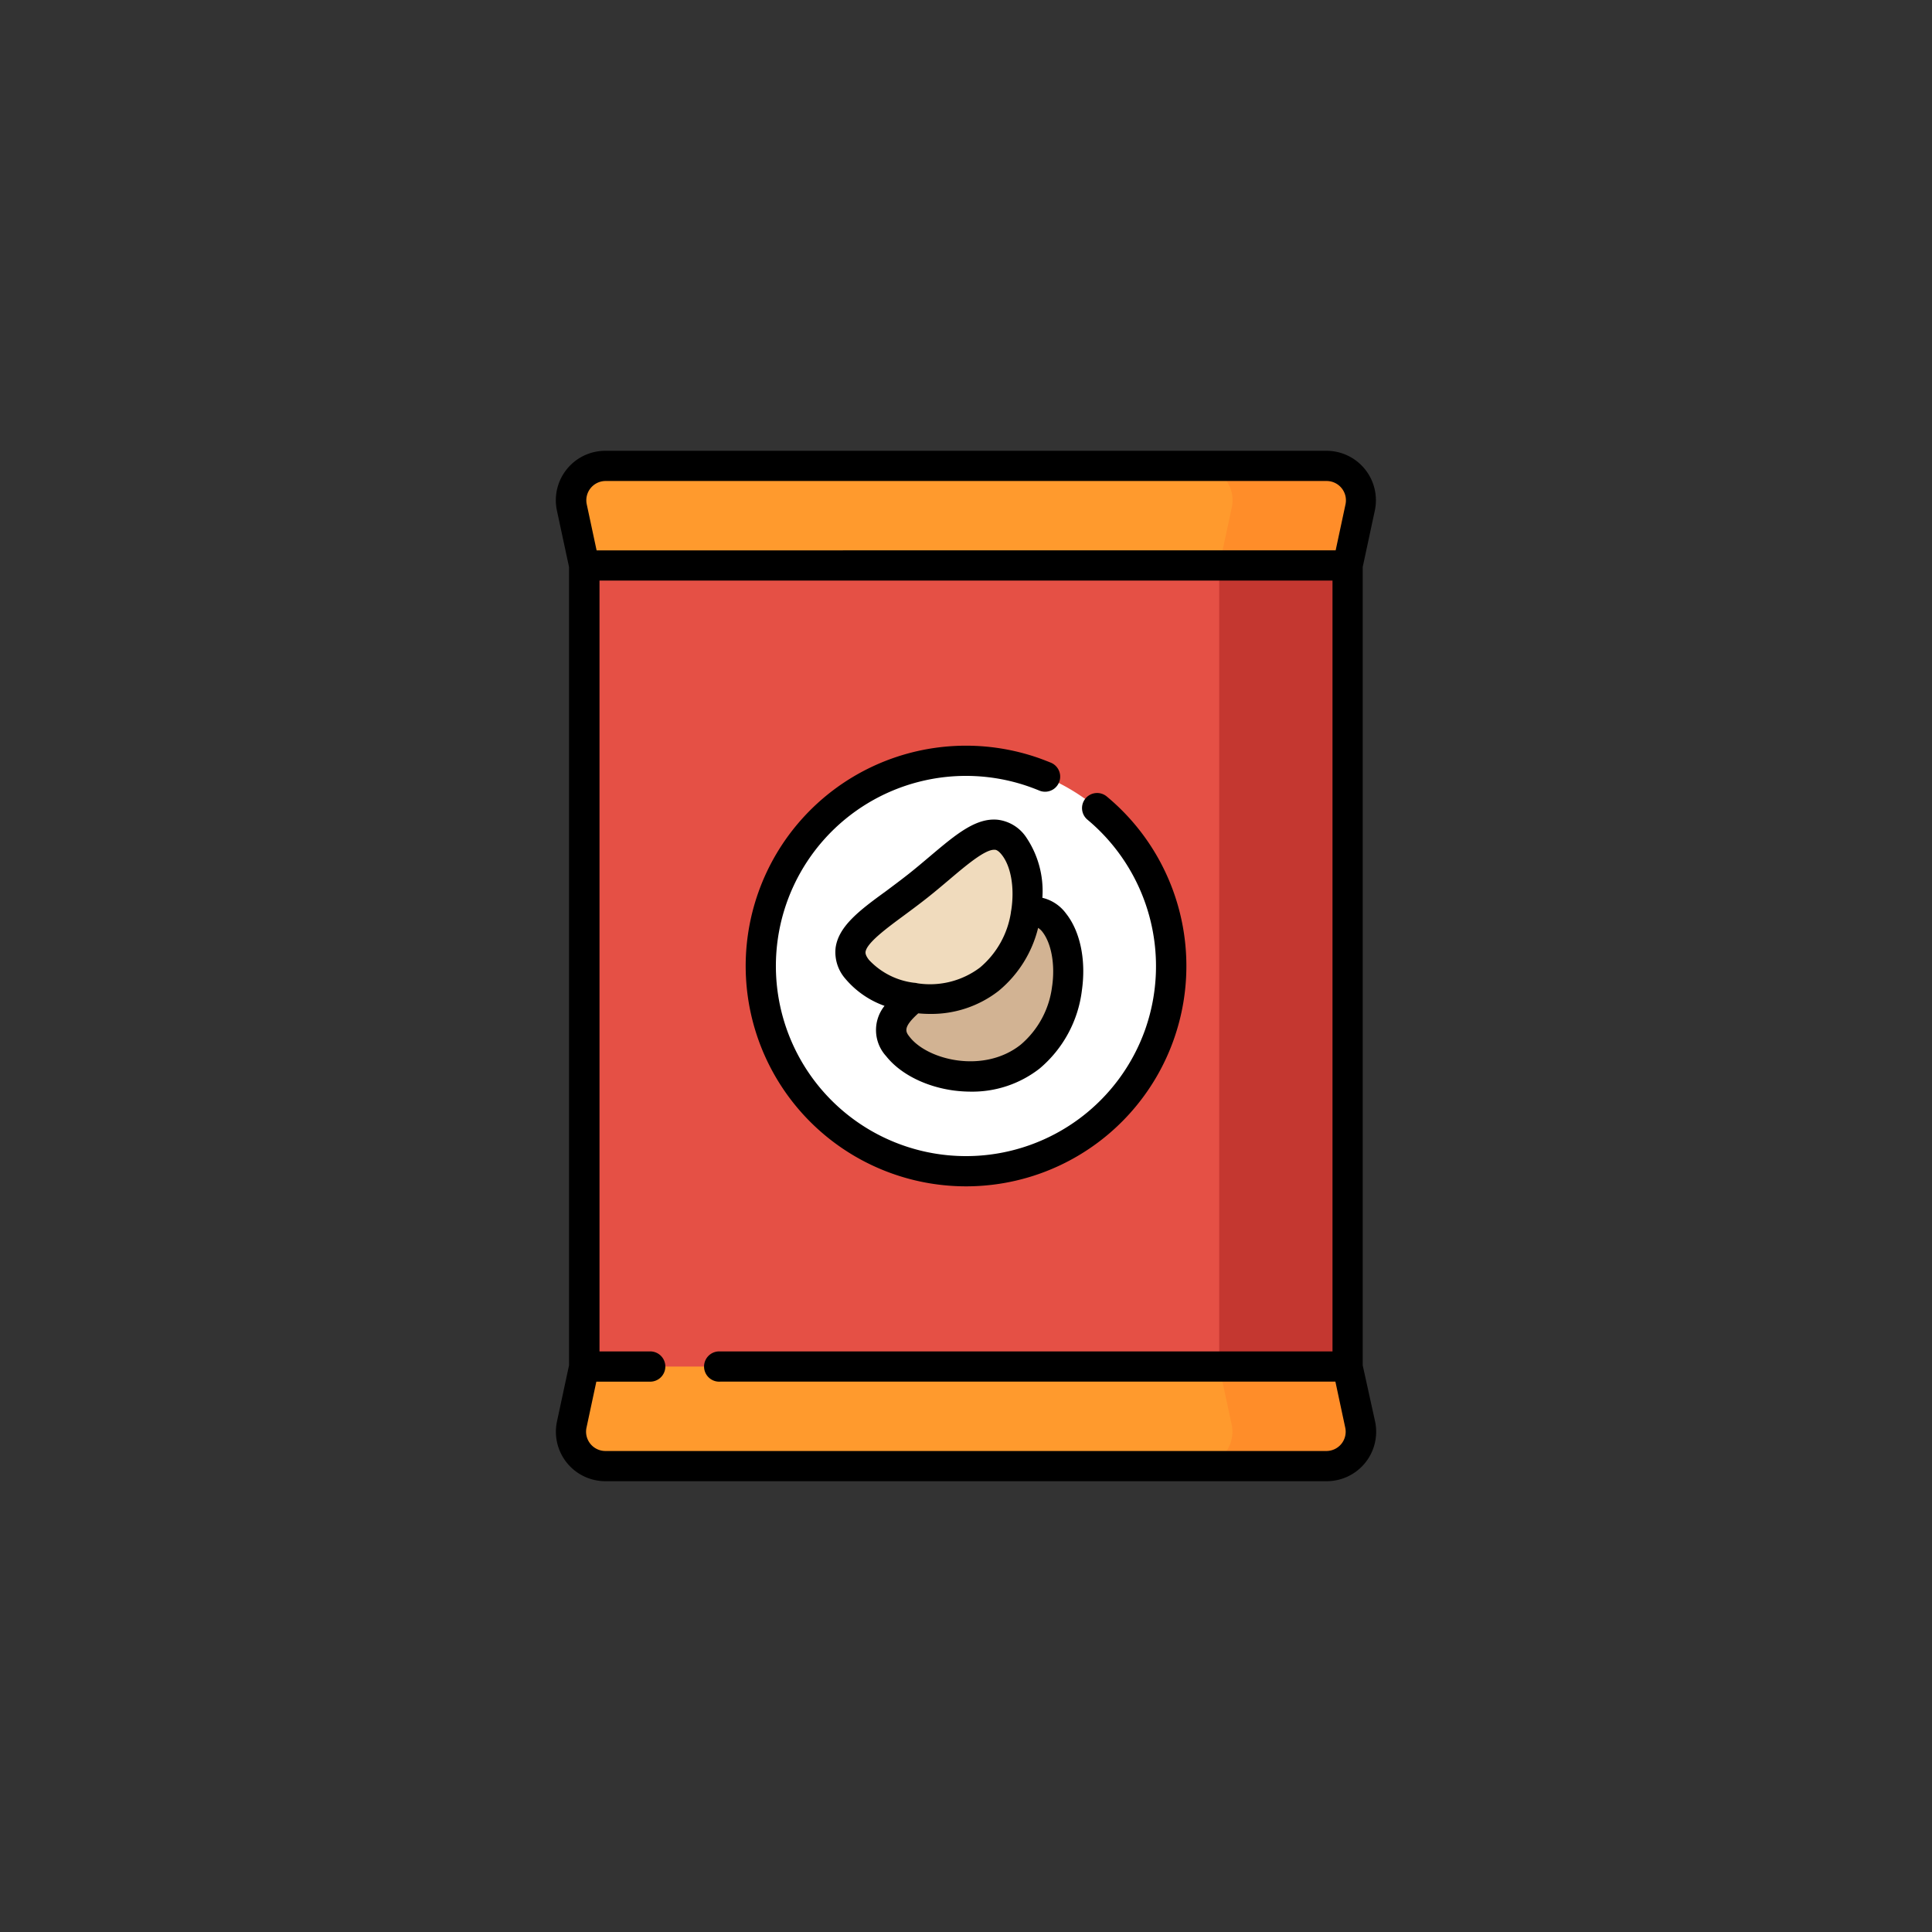 <svg id="Слой_1" data-name="Слой 1" xmlns="http://www.w3.org/2000/svg" viewBox="0 0 300 300"><rect x="0" y="0" width="300" height="300" fill="#333333" stroke="none"/><defs><style>.cls-1{fill:#e55045;}.cls-2{fill:#c43730;}.cls-3{fill:#ff9a2d;}.cls-4{fill:#ff8d29;}.cls-5{fill:#fff;}.cls-6{fill:#d2b393;}.cls-7{fill:#f0dbbd;}</style></defs><title>1930639</title><path class="cls-1" d="M90.75,87h118.5V213H90.75Z"/><path class="cls-2" d="M189.32,87.8h19.93V212.2H189.32Z"/><path class="cls-3" d="M206,227.66H94a5.34,5.34,0,0,1-5.22-6.46l1.93-9h118.5l1.93,9A5.34,5.34,0,0,1,206,227.66Z"/><path class="cls-4" d="M211.18,221.2l-1.93-9H189.32l1.93,9a5.34,5.34,0,0,1-5.21,6.46H206A5.34,5.34,0,0,0,211.18,221.2Z"/><path class="cls-3" d="M209.25,87.8H90.75l-1.93-9A5.34,5.34,0,0,1,94,72.34H206a5.34,5.34,0,0,1,5.22,6.46Z"/><path class="cls-4" d="M206,72.34H186.05a5.34,5.34,0,0,1,5.22,6.46l-1.93,9h19.91l1.93-9A5.34,5.34,0,0,0,206,72.34Z"/><path class="cls-5" d="M181.86,150A31.86,31.86,0,1,1,150,118.14,31.85,31.85,0,0,1,181.86,150Z"/><path class="cls-6" d="M148.86,149.6c6.7-5.31,11.26-10.83,14.86-6.28s2.94,15.47-3.77,20.78-16.91,3-20.51-1.56S142.15,154.91,148.86,149.6Z"/><path class="cls-7" d="M142.52,137.57c6.7-5.31,11.26-10.83,14.86-6.28s2.94,15.48-3.77,20.79-16.91,3-20.51-1.56S135.81,142.88,142.52,137.57Z"/><path d="M211.6,212V88.05l1.88-8.76A7.68,7.68,0,0,0,206,70H94a7.68,7.68,0,0,0-7.52,9.29l1.88,8.76V212l-1.88,8.76A7.68,7.68,0,0,0,94,230H206a7.68,7.68,0,0,0,7.52-9.29ZM91.71,75.8A3,3,0,0,1,94,74.69H206a3,3,0,0,1,2.93,3.62l-1.53,7.15H92.64l-1.53-7.15A3,3,0,0,1,91.71,75.8ZM208.29,224.2a3,3,0,0,1-2.33,1.11H94a3,3,0,0,1-2.93-3.62l1.53-7.15h8.21a2.35,2.35,0,1,0,0-4.69H93.09V90.15H206.91v119.7H111.83a2.35,2.35,0,1,0,0,4.69h95.53l1.53,7.15A3,3,0,0,1,208.29,224.2Z"/><path d="M159.22,129.83a6.21,6.21,0,0,0-4.29-2.54c-3.41-.34-6.54,2.31-10.52,5.67-1.07.9-2.17,1.84-3.35,2.77s-2.34,1.79-3.46,2.63c-4.14,3-7.4,5.47-7.85,8.83a6.25,6.25,0,0,0,1.51,4.78,14.17,14.17,0,0,0,6.09,4.22,6,6,0,0,0,.25,7.81c2.2,2.78,6.18,4.78,10.63,5.35a21.59,21.59,0,0,0,2.52.16,17,17,0,0,0,10.66-3.57A18.84,18.84,0,0,0,168,153.75c.66-4.67-.26-9.11-2.46-11.89a6.38,6.38,0,0,0-3.68-2.45A14.89,14.89,0,0,0,159.22,129.83Zm-24.28,19.23c-.6-.76-.55-1.13-.54-1.25.19-1.39,3.27-3.67,6-5.68,1.16-.86,2.35-1.74,3.59-2.72s2.37-1.94,3.47-2.87c2.55-2.16,5.43-4.59,6.9-4.59h.12c.12,0,.5.05,1.08.79,1.43,1.8,2,5.14,1.47,8.58a2.63,2.63,0,0,0-.06.39,13.94,13.94,0,0,1-4.8,8.53,12.89,12.89,0,0,1-9.68,2.45,2.91,2.91,0,0,0-.58-.09A11.46,11.46,0,0,1,134.94,149.06Zm28.44,4a14.12,14.12,0,0,1-4.89,9.16c-5.71,4.53-14.38,2.41-17.21-1.17-.65-.82-1.17-1.47,1.31-3.7.61.06,1.22.09,1.82.09a17,17,0,0,0,10.65-3.57,18.32,18.32,0,0,0,6.14-9.79,2.66,2.66,0,0,1,.69.65C163.26,146.51,163.85,149.78,163.38,153.1Z"/><path d="M138.53,182.23a34.21,34.21,0,0,0,33.33-58.55,2.34,2.34,0,1,0-3,3.6,29.63,29.63,0,0,1,8.95,32.62,29.52,29.52,0,1,1-17.91-37.71c.5.18,1,.37,1.48.57a2.34,2.34,0,0,0,1.8-4.33q-.84-.34-1.71-.66a34.21,34.21,0,1,0-22.94,64.46Z"/></svg>